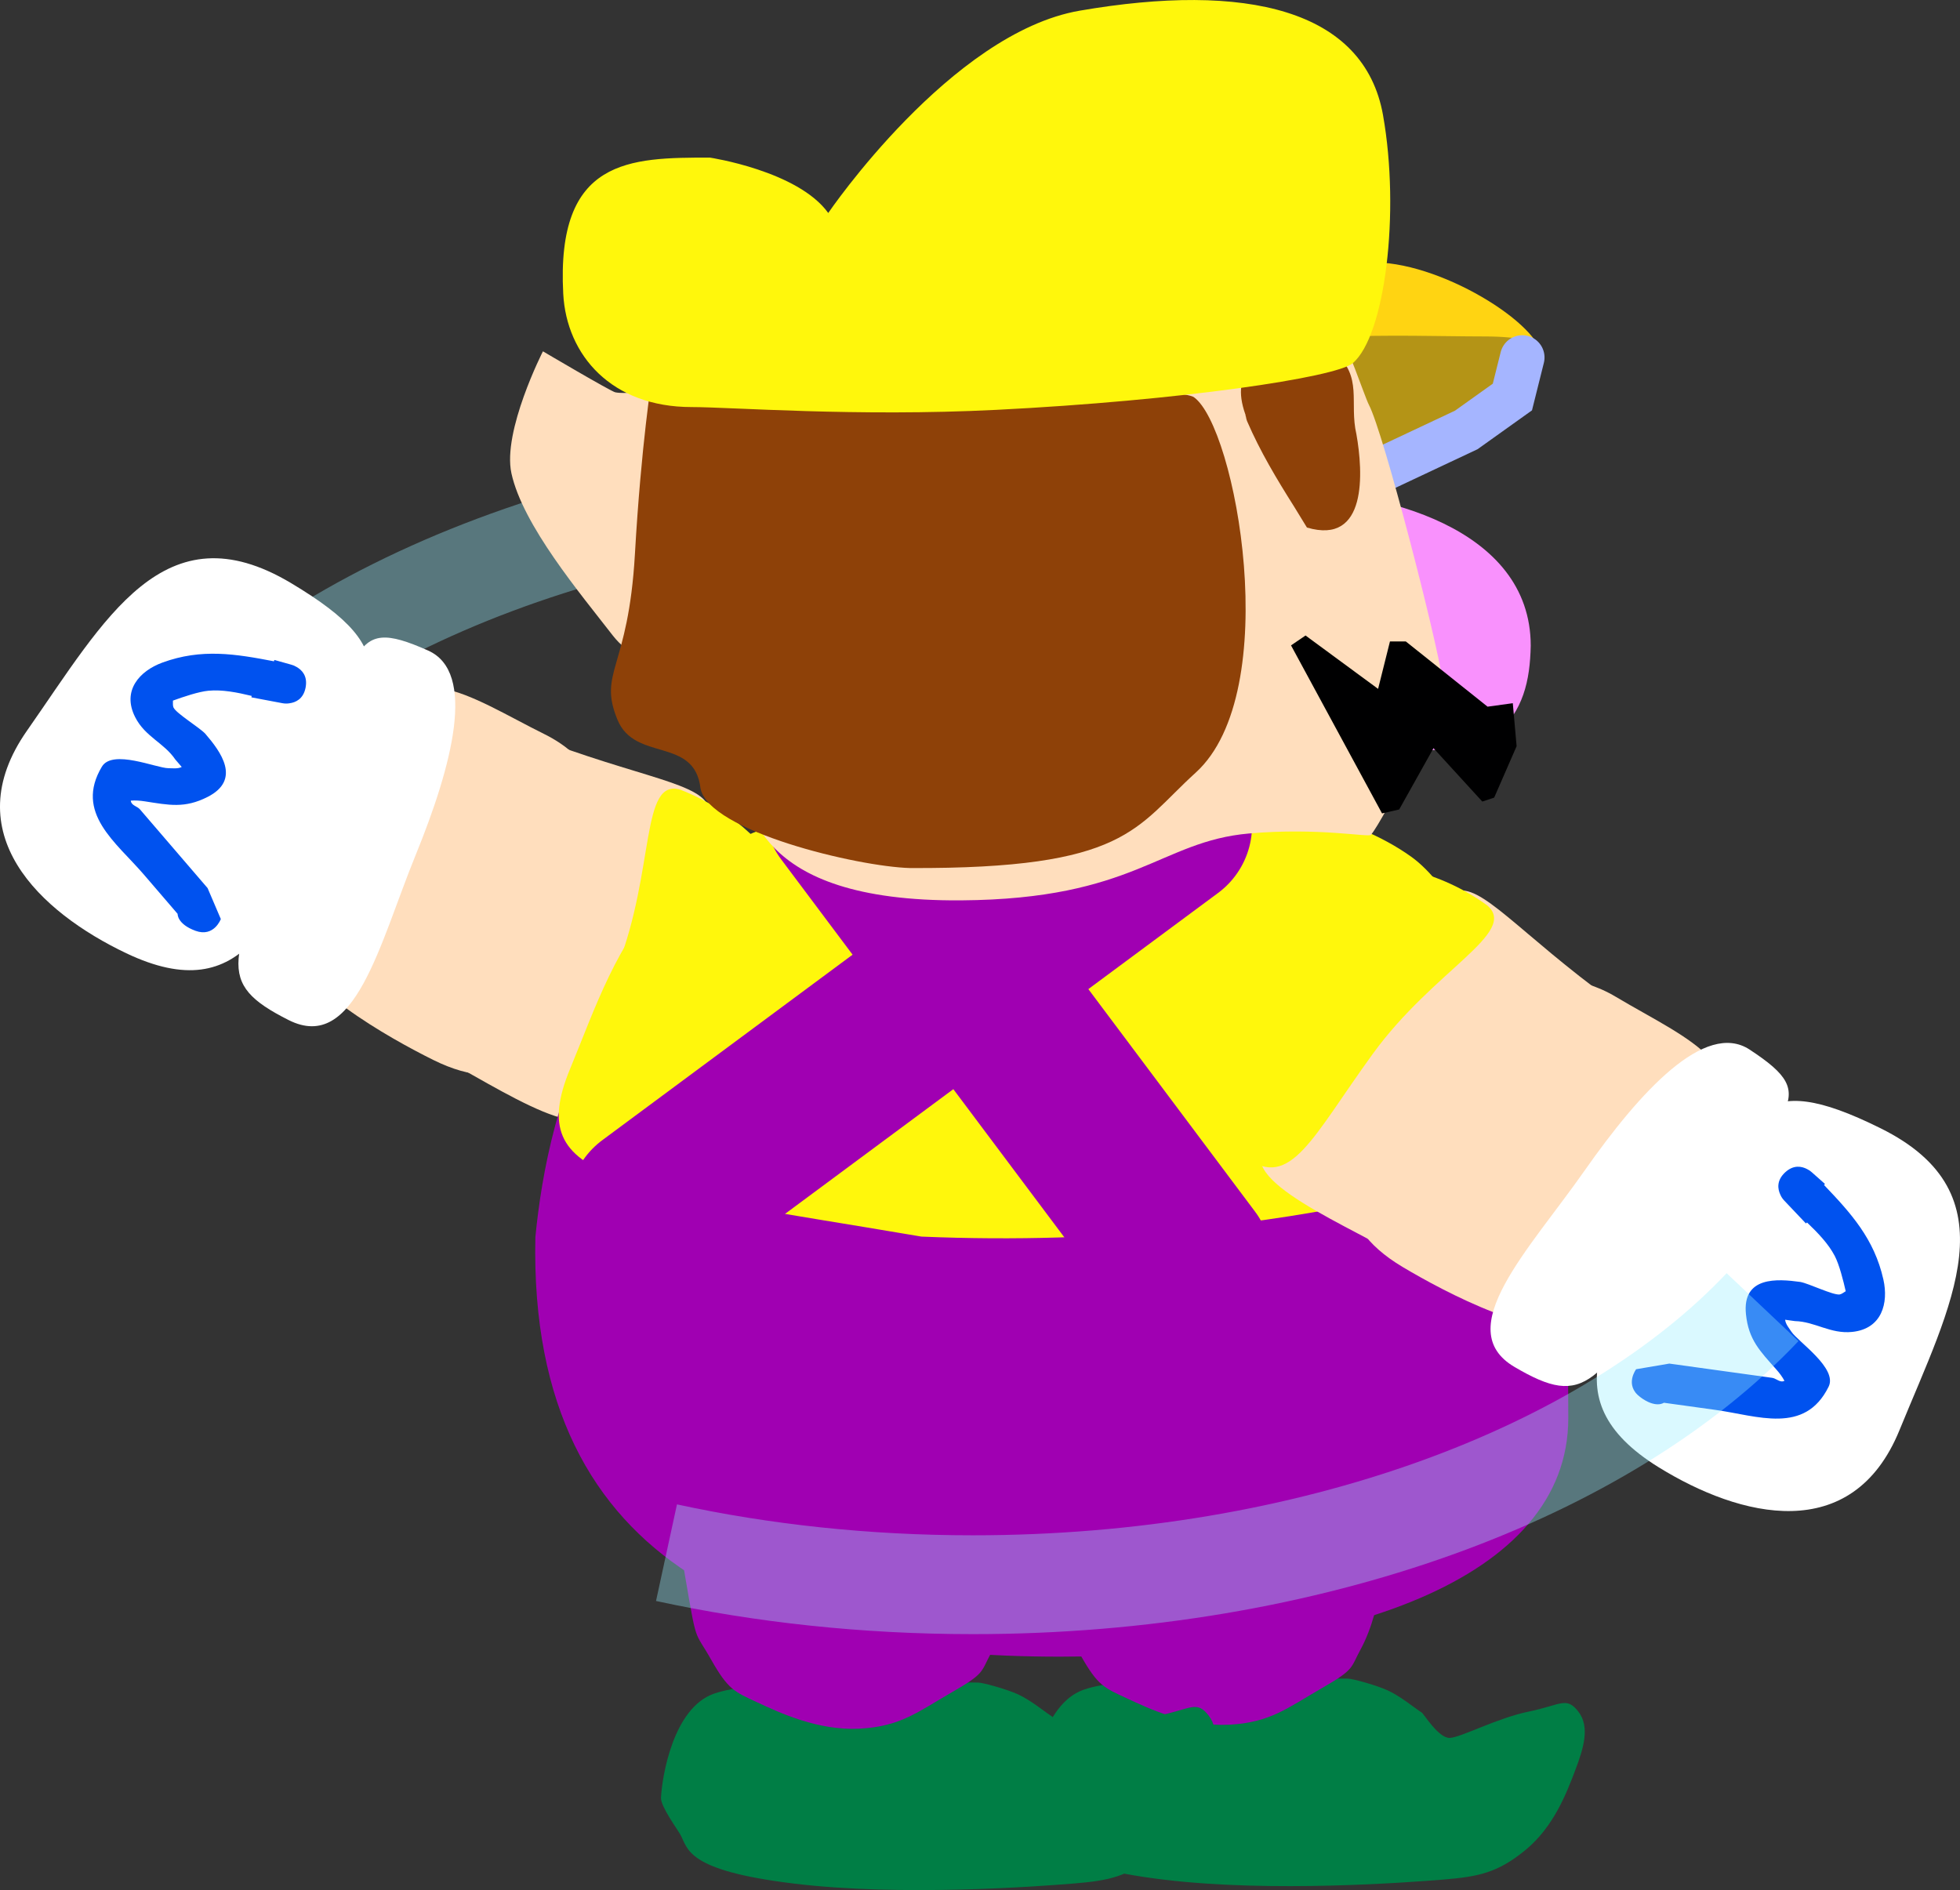 <svg version="1.1" xmlns="http://www.w3.org/2000/svg" xmlns:xlink="http://www.w3.org/1999/xlink" width="198.281" height="191.232" viewBox="0,0,198.281,191.232"><rect x="0" y="0" width="198.281" height="191.232" fill="#333333" stroke="none"/><g transform="translate(-140.333,-83.165)"><g data-paper-data="{&quot;isPaintingLayer&quot;:true}" fill-rule="nonzero" stroke-linejoin="miter" stroke-miterlimit="10" stroke-dasharray="" stroke-dashoffset="0" style="mix-blend-mode: normal"><path d="M157.125,162.006c15.347,-17.832 46.14,-30.005 81.625,-30.005c13.953,0 27.18,1.882 39.028,5.25" fill="none" stroke-opacity="0.365" stroke="#9aefff" stroke-width="10" stroke-linecap="butt"/><g stroke-linecap="butt"><g stroke="none" stroke-width="0"><path d="M194.101,157.639c11.035,4.286 17.475,4.72 17.986,7.428c0.656,3.482 -9.742,27.439 -11.46,30.537c-2.054,3.704 -13.299,-4.775 -18.576,-6.825c-5.277,-2.05 -0.841,-6.59 2.959,-16.371c3.799,-9.781 3.815,-16.819 9.092,-14.769z" data-paper-data="{&quot;origRot&quot;:0,&quot;origPos&quot;:null}" fill="#ffdebd"/><path d="M209.161,163.065c11.035,4.286 15.692,16.212 13.799,23.333c0.656,3.482 -5.65,7.233 -7.912,9.355c-2.054,3.704 -8.811,3.731 -14.088,1.681c-5.277,-2.05 -1.949,-6.74 1.851,-16.521c3.799,-9.781 2.313,-19.053 6.35,-17.848z" data-paper-data="{&quot;origRot&quot;:0,&quot;origPos&quot;:null}" fill="#fff70c"/></g><g><path d="M176.909,157.987c4.602,-9.277 10.755,-4.385 18.548,-0.52c7.792,3.866 10.379,14.519 5.777,23.796c-4.602,9.277 -9.281,13.006 -17.073,9.141c-4.359,-2.162 -14.255,-7.665 -14.802,-12.5c-1.005,-8.872 3.583,-11.918 7.551,-19.917z" data-paper-data="{&quot;origPos&quot;:null,&quot;origRot&quot;:0}" fill="#ffdebd" stroke="#ffdebd" stroke-width="0"/><g data-paper-data="{&quot;origPos&quot;:null,&quot;origRot&quot;:0}" fill="#ffffff" stroke="none" stroke-width="0"><path d="M169.789,142.167c12.007,7.177 8.244,10.209 3.479,21.934c-4.765,11.725 -8.117,21.245 -20.161,15.509c-8.738,-4.161 -17.303,-12.141 -10.048,-22.511c7.918,-11.316 13.87,-22.618 26.73,-14.932z" data-paper-data="{&quot;origRot&quot;:0,&quot;origPos&quot;:null}"/><path d="M183.642,148.985c4.926,2.19 2.433,11.633 -1.257,20.681c-3.691,9.047 -6.137,20.09 -12.852,16.705c-7.512,-3.787 -6.088,-5.952 0.309,-20.588c7.287,-16.673 5.365,-20.548 13.8,-16.798z" data-paper-data="{&quot;origRot&quot;:0,&quot;origPos&quot;:null}"/></g><path d="M160.107,177.338c-1.877,-0.689 -1.805,-1.712 -1.805,-1.712c-1.14,-1.327 -2.281,-2.655 -3.421,-3.982c-2.808,-3.268 -7.04,-6.231 -4.24,-10.911c1.074,-1.795 5.509,0.146 6.725,0.155c0.453,0.003 0.946,0.077 1.353,-0.122c-0.217,-0.253 -0.434,-0.506 -0.652,-0.759c-1.138,-1.684 -3.055,-2.297 -4.06,-4.283c-1.369,-2.703 0.467,-4.681 2.75,-5.52c3.966,-1.456 7.429,-0.874 11.292,-0.131l0.039,-0.138l1.71,0.479c0.188,0.05 0.369,0.127 0.538,0.231c0.524,0.296 1.126,0.894 0.919,2.047c-0.003,0.02 -0.007,0.04 -0.011,0.06c-0.23,1.147 -1.011,1.482 -1.606,1.565c-0.246,0.044 -0.498,0.041 -0.742,-0.007l-3.128,-0.59l0.027,-0.146c-1.474,-0.357 -2.982,-0.652 -4.364,-0.525c-1.008,0.092 -2.59,0.632 -3.603,1c0.003,0.237 -0.026,0.528 0.058,0.701c0.3,0.615 2.619,2.011 3.215,2.651c1.527,1.778 3.698,4.64 0.224,6.399c-2.317,1.174 -3.897,0.819 -6.345,0.441c-0.487,-0.075 -0.957,-0.11 -1.417,-0.071c0.009,0.069 0.024,0.132 0.049,0.184c0.165,0.337 0.636,0.416 0.881,0.701c1.14,1.327 2.281,2.655 3.421,3.982c1.14,1.327 2.281,2.655 3.421,3.982l1.338,3.131c0,0 -0.689,1.877 -2.567,1.188z" data-paper-data="{&quot;origPos&quot;:null}" fill="#0052ef" stroke="none" stroke-width="0.5"/></g></g><path d="M296.29,119.754c-0.221,0.858 -43.513,6.5 -55.632,7.7c-5.89,0.583 -17.807,0.158 -17.585,-0.7c0.818,-3.174 3.102,-8.245 8.737,-9.9c6.81,-2 30.188,-7.38 47.671,-7.138c7.147,0.099 17.626,6.865 16.809,10.038z" data-paper-data="{&quot;origPos&quot;:null}" fill="#ffd412" stroke="none" stroke-width="0" stroke-linecap="butt"/><g stroke="none" stroke-width="0" stroke-linecap="butt"><path d="M229.678,169.83c15.399,0 40.517,-5.448 52.394,2.997c15.942,11.335 16.914,36.012 16.914,53.82c0,16.416 -22.959,24.132 -51.434,24.132c-28.475,0 -53.793,-8.235 -53.059,-42.44c1.22,-12.528 6.709,-38.509 35.185,-38.509z" data-paper-data="{&quot;origPos&quot;:null,&quot;index&quot;:null}" fill="#a000b2"/><path d="M235.178,164.33c15.399,0 36.017,-2.948 47.894,5.497c8.04,5.717 14.477,29.689 14.477,29.689c0,0 -25.409,10.389 -63.997,8.763c-30.26,-5.143 -40.345,-5.378 -35.559,-16.94c5.068,-12.242 8.709,-27.009 37.185,-27.009z" data-paper-data="{&quot;origPos&quot;:null,&quot;index&quot;:null}" fill="#fff70c"/></g><path d="M258.496,166.682l-52.167,38.667" fill="none" stroke="#a000b2" stroke-width="17" stroke-linecap="round"/><path d="M260.496,210.849l-34.333,-45.833" data-paper-data="{&quot;index&quot;:null}" fill="none" stroke="#a000b2" stroke-width="17" stroke-linecap="round"/><path d="M262.2,142.312c0.259,-1.71 0.158,-3.851 0.657,-5.198c1.102,-2.977 4.416,-4.363 7.33,-4.363c9.779,0 25,3.738 25,15.75c-0.073,3.54 -0.748,6.626 -3.572,9.071c-1.383,1.198 -3.945,1.243 -5.68,1.416c-5.401,0.54 -11.627,1.286 -16.989,0.214c-4.69,-1.244 -9.228,-0.74 -12.945,-4.737c-2.613,-2.81 -2.253,-8.135 -0.243,-11.035c0.971,-1.402 4.399,-1.179 5.928,-1.179c0,0 0.212,0 0.513,0.062z" data-paper-data="{&quot;origPos&quot;:null}" fill="#f991fd" stroke="none" stroke-width="0.5" stroke-linecap="butt"/><path d="M295.848,121.854c-0.628,3.793 -13.15,8.6 -23.005,8.6c-7.941,0 -5.972,-6.755 -5.972,-10.4c0,-3.645 15.562,-2.85 23.502,-2.85c7.941,0 5.881,2.195 5.475,4.65z" data-paper-data="{&quot;origPos&quot;:null}" fill="#b49416" stroke="none" stroke-width="0" stroke-linecap="butt"/><path d="M294.333,119.333l-1,4l-4.667,3.333l-11.333,5.333" data-paper-data="{&quot;origPos&quot;:null}" fill="none" stroke="#a5b5ff" stroke-width="4.5" stroke-linecap="round"/><path d="M214.641,161.614c-1.317,-2.027 -1.915,-4.067 -2.827,-6.235c-0.394,-0.936 -1.974,-2.623 -1.989,-3.606c-0.004,-0.247 -1.082,-0.682 -1.964,-0.991c-1.745,-0.61 -3.912,-1.231 -5.539,-3.323c-3.286,-4.242 -9.109,-11.16 -10.252,-16.411c-0.926,-4.258 3.188,-12.338 3.188,-12.338c0,0 6.886,4.066 7.321,4.148c2.05,0.389 6.75,-1.124 11.079,0.061c2.101,0.575 3.98,0.992 5.673,2.293c0.641,0.493 1.887,2.396 2.192,2.39c2.7,-0.051 6.612,-2.447 9.108,-3.446c6.76,-2.704 40.17,-10.757 45.142,-7.119c0.714,0.523 2.625,6.289 3.038,7.073c1.509,2.868 6.868,23.773 7.433,27.767c0.299,2.115 -6.011,14.354 -7.22,15.752c-0.24,0.277 -5.313,-0.755 -12.339,-0.135c-9.025,0.796 -11.519,6.644 -29.137,6.766c-21.454,0.149 -21.071,-9.891 -22.907,-12.646z" data-paper-data="{&quot;origPos&quot;:null}" fill="#ffdebd" stroke="none" stroke-width="0.5" stroke-linecap="butt"/><path d="M266.323,125.09l-0.006,0.001c-1.622,-4.602 1.428,-5.83 5.206,-6.489c1.233,-0.215 2.696,-0.747 3.776,0.172c2.962,2.52 1.5,5.085 2.255,8.335c0.679,3.826 1.125,11.248 -5.007,9.43c-0.002,-0.001 -1.28,-2.09 -1.297,-2.117c-1.774,-2.811 -3.43,-5.572 -4.753,-8.634c0,0 -0.088,-0.205 -0.129,-0.499l-0.014,0.006c0,0 -0.018,-0.078 -0.03,-0.205z" fill="#8e4108" stroke="none" stroke-width="0.5" stroke-linecap="butt"/><path d="M206.298,121.305c2.846,0.021 52.476,0.583 54.794,2.032c4.268,2.97 9.208,29.837 0.199,38.004c-6.146,5.572 -6.919,9.748 -28.907,9.649c-5.281,-0.142 -20.364,-3.724 -21.186,-8.069c-0.612,-5.233 -6.624,-2.649 -8.392,-6.92c-2.007,-4.851 1.091,-5.075 1.758,-16.78c0.635,-11.124 1.734,-17.916 1.734,-17.916z" fill="#8e4108" stroke="none" stroke-width="0.5" stroke-linecap="butt"/><path d="M280.247,94.829c1.745,9.841 0.206,22.32 -3.072,25.086c-1.7,1.434 -17.367,3.777 -36.04,4.717c-14.186,0.714 -26.879,-0.282 -30.834,-0.282c-8.089,0 -12.654,-5.227 -12.988,-11.453c-0.737,-13.733 6.742,-13.787 14.831,-13.787c0,0 8.902,1.334 11.978,5.605c0,0 12.385,-18.219 25.44,-20.47c16.805,-2.897 28.783,-0.147 30.686,10.585z" data-paper-data="{&quot;origPos&quot;:null}" fill="#fff70c" stroke="none" stroke-width="0" stroke-linecap="butt"/><g data-paper-data="{&quot;origPos&quot;:null}" stroke-width="0" stroke-linecap="round"><path d="M276.667,253c0.506,0 2.909,0.669 4.048,1.19c1.338,0.613 2.814,1.854 3.445,2.242c0.21,0.129 1.709,2.613 2.84,2.567c1.131,-0.045 4.772,-2.005 8,-2.667c3.228,-0.662 3.79,-1.555 5,0c1.21,1.555 0.526,3.745 -0.333,6c-0.859,2.255 -2.155,5.653 -5,8c-2.845,2.347 -4.85,2.715 -8.333,3c-3.483,0.285 -17.356,1.339 -28.333,0c-10.977,-1.339 -10.634,-3.532 -11.467,-5c-0.251,-0.442 -1.973,-2.814 -1.933,-3.667c0.098,-2.097 1.212,-9.061 5.333,-10.533c4.122,-1.472 15.664,-1.133 26.733,-1.133z" data-paper-data="{&quot;origPos&quot;:null}" fill="#007e45" stroke="#000000"/><path d="M249.667,250.667c-1.739,-3.082 -1.403,-1.297 -2.667,-8.667c-1.263,-7.37 -1.598,-11.317 -1.333,-14.667c0.293,-3.705 27.168,-4.48 33.333,-1.667c6.166,2.813 1.163,14.489 1,17.333c-0.117,2.047 -0.923,5.026 -2,7c-1.077,1.974 -0.574,2.03 -4,4c-3.426,1.97 -5.169,3.455 -9.333,3.667c-4.165,0.212 -8.047,-1.6 -10.333,-2.667c-2.286,-1.067 -2.928,-1.251 -4.667,-4.333z" data-paper-data="{&quot;origPos&quot;:null}" fill="#a000b2" stroke="#b100c6"/></g><g data-paper-data="{&quot;origPos&quot;:null}" stroke-width="0" stroke-linecap="round"><path d="M239.267,253.4c0.506,0 2.909,0.669 4.048,1.19c1.338,0.613 2.814,1.854 3.445,2.242c0.21,0.129 1.709,2.613 2.84,2.567c1.131,-0.045 4.772,-2.005 8,-2.667c3.228,-0.662 3.79,-1.555 5,0c1.21,1.555 0.526,3.745 -0.333,6c-0.859,2.255 -2.155,5.653 -5,8c-2.845,2.347 -4.85,2.715 -8.333,3c-3.483,0.285 -17.356,1.339 -28.333,0c-10.977,-1.339 -10.634,-3.532 -11.467,-5c-0.251,-0.442 -1.973,-2.814 -1.933,-3.667c0.098,-2.097 1.212,-9.061 5.333,-10.533c4.122,-1.472 15.664,-1.133 26.733,-1.133z" data-paper-data="{&quot;origPos&quot;:null}" fill="#007e45" stroke="#000000"/><path d="M212.267,251.067c-1.739,-3.082 -1.403,-1.297 -2.667,-8.667c-1.263,-7.37 -1.598,-11.317 -1.333,-14.667c0.293,-3.705 27.168,-4.48 33.333,-1.667c6.166,2.813 1.163,14.489 1,17.333c-0.117,2.047 -0.923,5.026 -2,7c-1.077,1.974 -0.574,2.03 -4,4c-3.426,1.97 -5.169,3.455 -9.333,3.667c-4.165,0.212 -8.047,-1.6 -10.333,-2.667c-2.286,-1.067 -2.928,-1.251 -4.667,-4.333z" data-paper-data="{&quot;origPos&quot;:null}" fill="#a000b2" stroke="#b100c6"/></g><g data-paper-data="{&quot;origPos&quot;:null}" fill="none" stroke="none" stroke-width="1" stroke-linecap="butt" font-family="sans-serif" font-weight="normal" font-size="12" text-anchor="start"><g data-paper-data="{&quot;origPos&quot;:null}"/><g data-paper-data="{&quot;origPos&quot;:null}"/></g><path d="M293.759,158.663l-2.269,5.2l-1.201,0.4l-4.938,-5.4l-3.47,6.2l-1.735,0.4l-9.208,-17l1.468,-1l7.34,5.4l1.201,-4.8h1.601l8.274,6.6l2.552,-0.35z" data-paper-data="{&quot;index&quot;:null}" fill="#000001" stroke="#ff0000" stroke-width="0" stroke-linecap="round"/><g stroke-linecap="butt"><g stroke="none" stroke-width="0"><path d="M303.504,184.493c4.581,3.326 -1.327,7.15 -7.492,15.641c-6.165,8.491 -7.58,14.679 -12.16,11.353c-4.581,-3.326 -17.799,-8.187 -15.797,-11.92c1.674,-3.123 16.183,-24.838 19.465,-26.172c2.553,-1.038 6.406,4.142 15.985,11.097z" data-paper-data="{&quot;origRot&quot;:0,&quot;origPos&quot;:null}" fill="#ffdebd"/><path d="M290.787,174.771c3.199,2.742 -5.4,6.513 -11.566,15.004c-6.165,8.491 -8.306,13.829 -12.887,10.503c-4.581,-3.326 -8.218,-9.02 -6.216,-12.753c0.558,-3.052 0.297,-10.384 3.58,-11.718c4.962,-5.448 17.509,-7.991 27.089,-1.036z" data-paper-data="{&quot;origRot&quot;:0,&quot;origPos&quot;:null}" fill="#fff70c"/></g><g><path d="M313.41,199.894c-4.576,7.668 -4.652,13.174 -12.655,17.134c-4.361,2.158 -14.346,-3.181 -18.525,-5.674c-7.47,-4.457 -6.868,-10.411 -1.562,-19.303c5.306,-8.892 15.663,-12.488 23.133,-8.03c7.47,4.457 14.914,6.981 9.608,15.874z" data-paper-data="{&quot;origPos&quot;:null,&quot;origRot&quot;:0}" fill="#ffdebd" stroke="#ffdebd" stroke-width="0"/><g data-paper-data="{&quot;origPos&quot;:null,&quot;origRot&quot;:0}" fill="#ffffff" stroke="none" stroke-width="0"><path d="M330.566,197.312c13.426,6.648 7.148,17.773 1.923,30.557c-4.788,11.715 -16.135,8.836 -24.365,3.744c-11.345,-7.019 -5.157,-14.992 2.119,-25.347c7.276,-10.355 7.787,-15.161 20.323,-8.954z" data-paper-data="{&quot;origRot&quot;:0,&quot;origPos&quot;:null}"/><path d="M317.332,189.359c7.721,5.061 3.422,5.544 -6.647,20.698c-8.84,13.303 -9.889,15.673 -17.14,11.409c-6.482,-3.812 1.476,-11.848 7.083,-19.851c5.607,-8.002 12.196,-15.212 16.705,-12.257z" data-paper-data="{&quot;origRot&quot;:0,&quot;origPos&quot;:null}"/></g><path d="M306.242,224.499c-1.596,-1.205 -0.391,-2.801 -0.391,-2.801l3.356,-0.571c1.733,0.24 3.467,0.48 5.2,0.72c1.733,0.24 3.467,0.48 5.2,0.72c0.372,0.051 0.694,0.405 1.066,0.361c0.057,-0.007 0.118,-0.028 0.181,-0.058c-0.217,-0.408 -0.5,-0.784 -0.827,-1.153c-1.643,-1.853 -2.797,-2.989 -3.065,-5.573c-0.402,-3.873 3.179,-3.598 5.501,-3.277c0.86,0.154 3.289,1.348 3.969,1.267c0.191,-0.023 0.42,-0.205 0.621,-0.33c-0.24,-1.051 -0.642,-2.673 -1.11,-3.57c-0.642,-1.231 -1.707,-2.338 -2.805,-3.385l-0.108,0.102l-2.19,-2.31c-0.173,-0.179 -0.311,-0.389 -0.408,-0.62c-0.252,-0.545 -0.394,-1.383 0.446,-2.197c0.014,-0.014 0.029,-0.028 0.044,-0.042c0.858,-0.798 1.687,-0.616 2.219,-0.336c0.179,0.085 0.342,0.196 0.485,0.327l1.328,1.178l-0.095,0.107c2.716,2.845 5.081,5.441 6.005,9.563c0.532,2.374 -0.138,4.989 -3.151,5.301c-2.214,0.23 -3.767,-1.049 -5.799,-1.094c-0.33,-0.046 -0.66,-0.091 -0.991,-0.137c0.053,0.45 0.382,0.825 0.63,1.203c0.666,1.017 4.699,3.695 3.772,5.57c-2.417,4.889 -7.2,2.935 -11.468,2.345c-1.733,-0.24 -3.467,-0.48 -5.2,-0.72c0,0 -0.82,0.614 -2.417,-0.59z" data-paper-data="{&quot;origPos&quot;:null}" fill="#0052ef" stroke="none" stroke-width="0.5"/></g></g><path d="M318.64,215.417c-15.858,16.778 -45.695,28.083 -79.89,28.083c-10.875,0 -21.308,-1.143 -30.992,-3.242" fill="none" stroke-opacity="0.365" stroke="#9aefff" stroke-width="10" stroke-linecap="butt"/></g></g></svg>